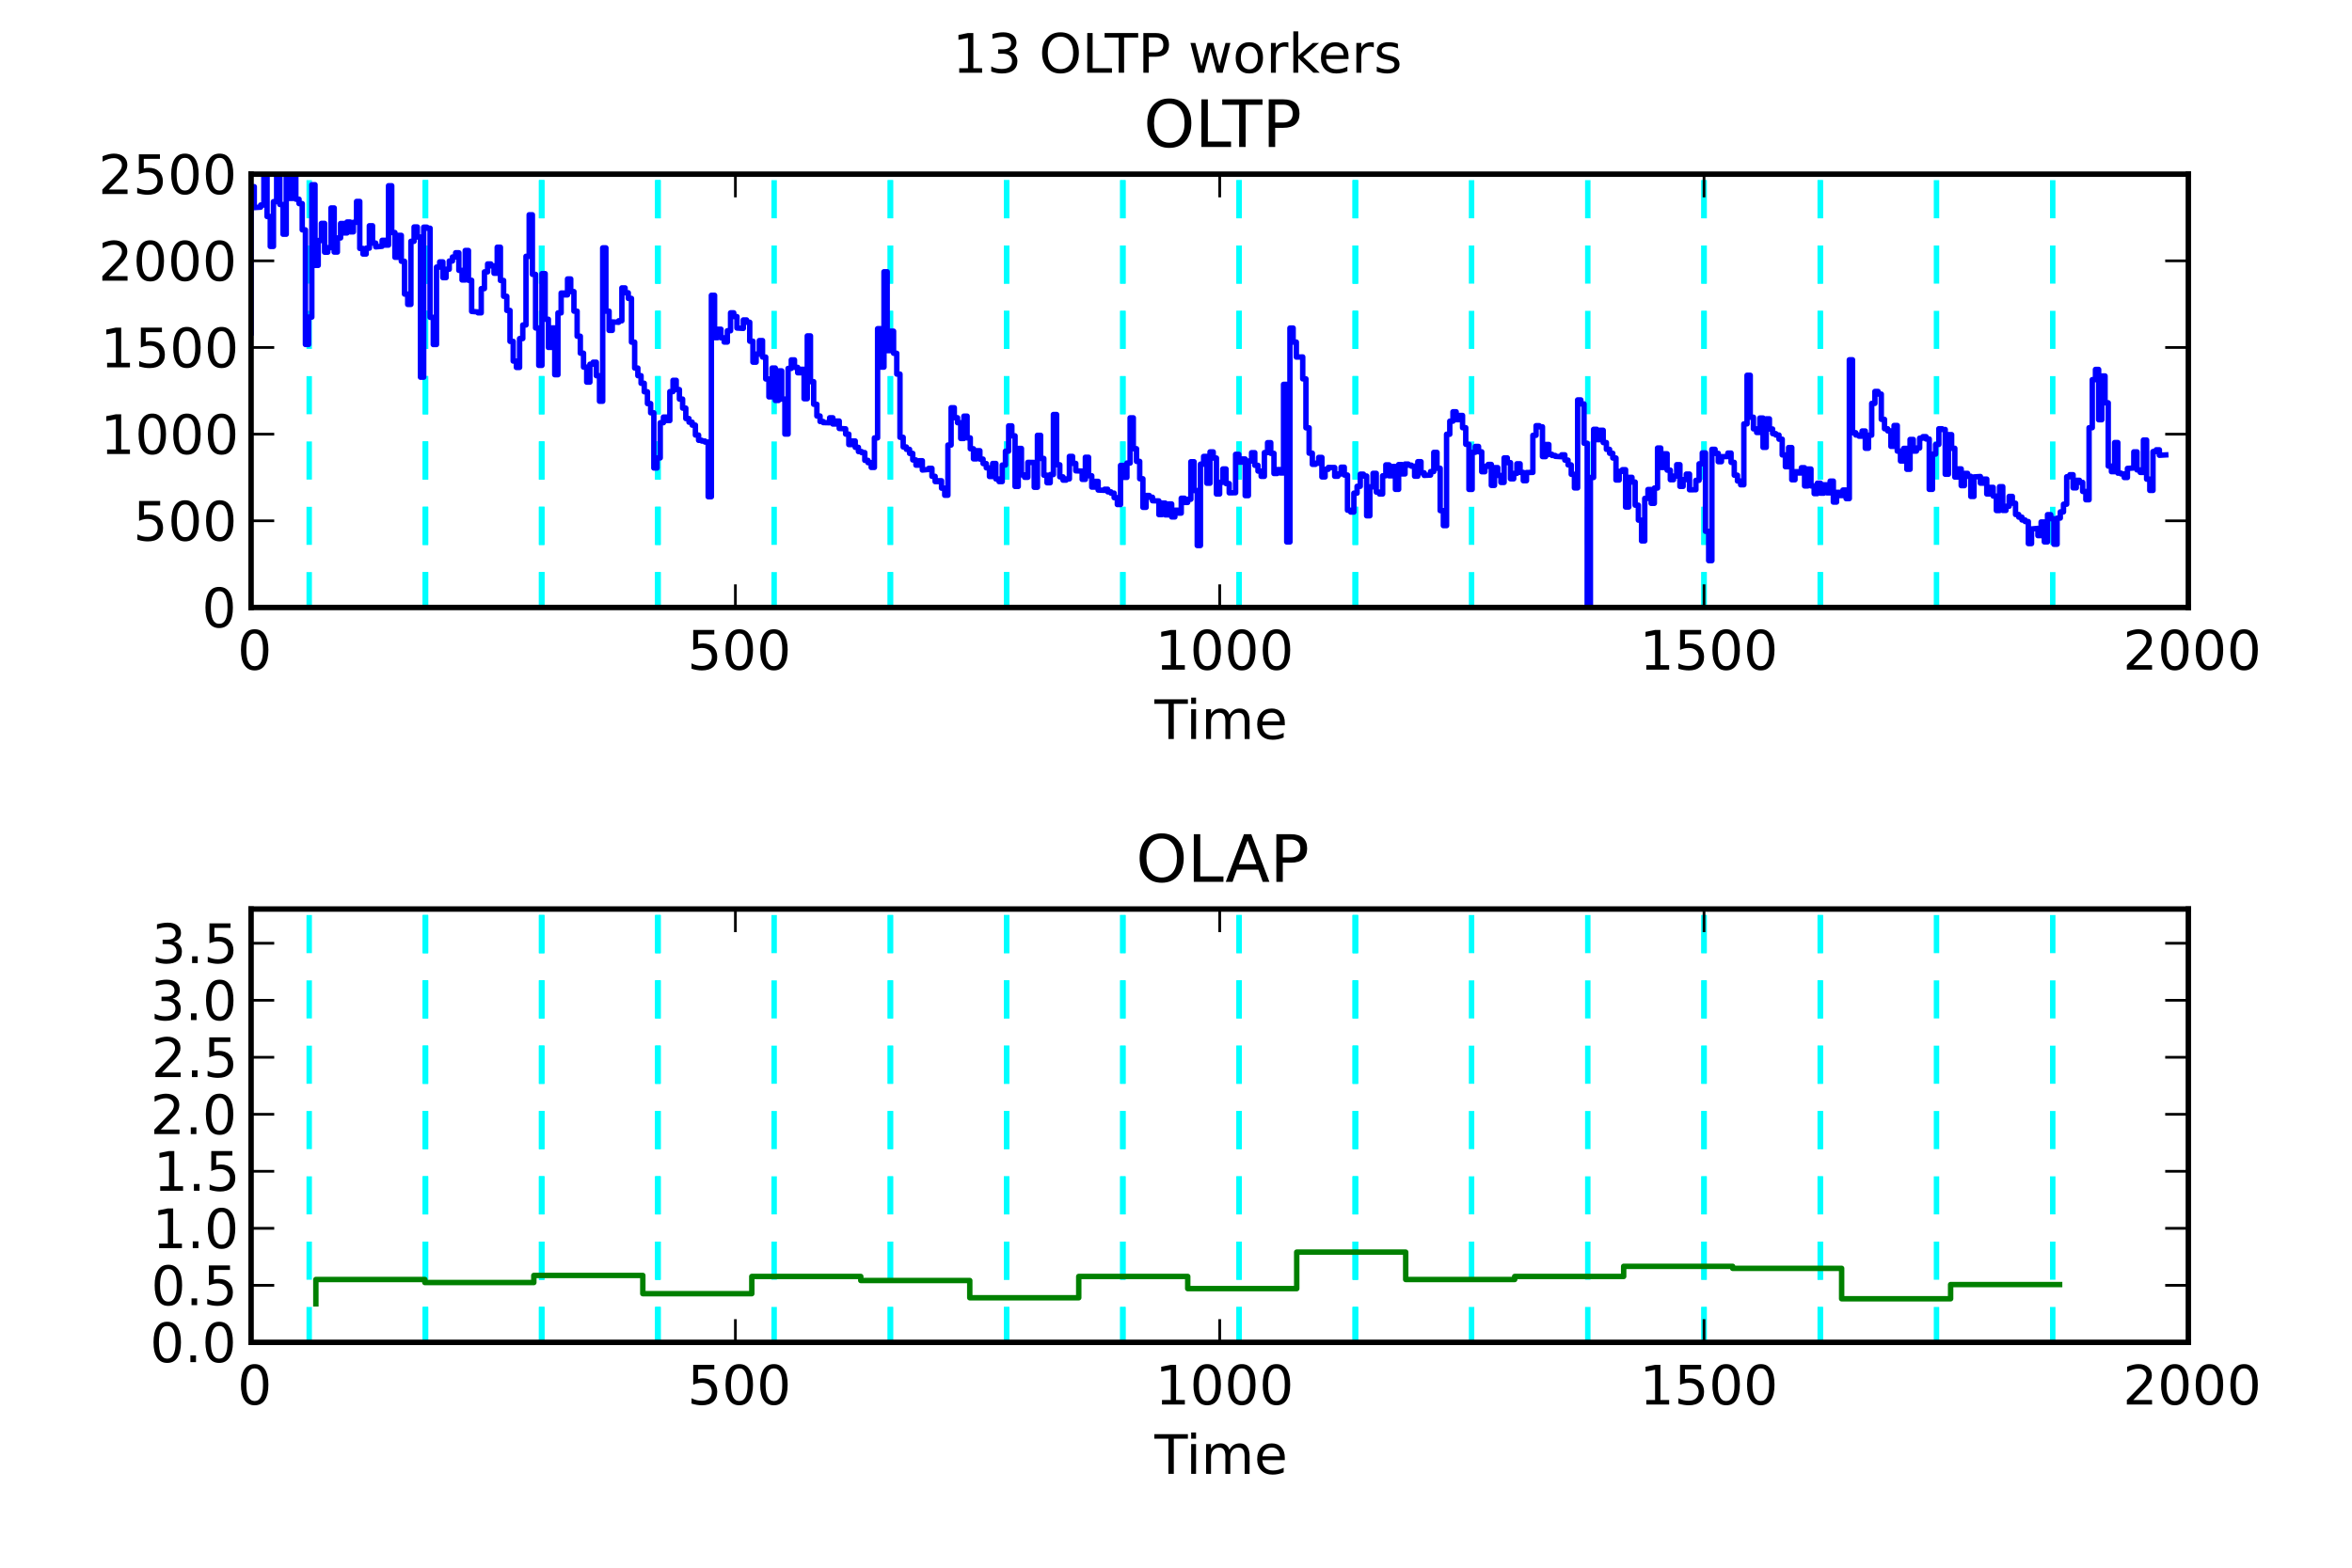 <?xml version="1.0" encoding="utf-8" standalone="no"?>
<!DOCTYPE svg PUBLIC "-//W3C//DTD SVG 1.1//EN"
  "http://www.w3.org/Graphics/SVG/1.1/DTD/svg11.dtd">
<!-- Created with matplotlib (http://matplotlib.sourceforge.net/) -->
<svg height="288pt" version="1.1" viewBox="0 0 432 288" width="432pt" xmlns="http://www.w3.org/2000/svg" xmlns:xlink="http://www.w3.org/1999/xlink">
 <defs>
  <style type="text/css">
*{stroke-linecap:square;stroke-linejoin:round;}
  </style>
 </defs>
 <g id="figure_1">
  <g id="patch_1">
   <path d="
M0 288
L432 288
L432 0
L0 0
z
" style="fill:#ffffff;"/>
  </g>
  <g id="axes_1">
   <g id="patch_2">
    <path d="
M46.117 111.6
L401.941 111.6
L401.941 32
L46.117 32
z
" style="fill:#ffffff;"/>
   </g>
   <g id="line2d_1">
    <path clip-path="url(#paafe9ad165)" d="
M56.792 111.6
L56.792 32" style="fill:none;stroke:#00ffff;stroke-dasharray:6,6;stroke-dashoffset:0.0;stroke-linecap:butt;"/>
   </g>
   <g id="line2d_2">
    <path clip-path="url(#paafe9ad165)" d="
M78.141 111.6
L78.141 32" style="fill:none;stroke:#00ffff;stroke-dasharray:6,6;stroke-dashoffset:0.0;stroke-linecap:butt;"/>
   </g>
   <g id="line2d_3">
    <path clip-path="url(#paafe9ad165)" d="
M78.142 111.6
L78.142 32" style="fill:none;stroke:#00ffff;stroke-dasharray:6,6;stroke-dashoffset:0.0;stroke-linecap:butt;"/>
   </g>
   <g id="line2d_4">
    <path clip-path="url(#paafe9ad165)" d="
M78.142 111.6
L78.142 32" style="fill:none;stroke:#00ffff;stroke-dasharray:6,6;stroke-dashoffset:0.0;stroke-linecap:butt;"/>
   </g>
   <g id="line2d_5">
    <path clip-path="url(#paafe9ad165)" d="
M99.491 111.6
L99.491 32" style="fill:none;stroke:#00ffff;stroke-dasharray:6,6;stroke-dashoffset:0.0;stroke-linecap:butt;"/>
   </g>
   <g id="line2d_6">
    <path clip-path="url(#paafe9ad165)" d="
M99.491 111.6
L99.491 32" style="fill:none;stroke:#00ffff;stroke-dasharray:6,6;stroke-dashoffset:0.0;stroke-linecap:butt;"/>
   </g>
   <g id="line2d_7">
    <path clip-path="url(#paafe9ad165)" d="
M99.492 111.6
L99.492 32" style="fill:none;stroke:#00ffff;stroke-dasharray:6,6;stroke-dashoffset:0.0;stroke-linecap:butt;"/>
   </g>
   <g id="line2d_8">
    <path clip-path="url(#paafe9ad165)" d="
M120.841 111.6
L120.841 32" style="fill:none;stroke:#00ffff;stroke-dasharray:6,6;stroke-dashoffset:0.0;stroke-linecap:butt;"/>
   </g>
   <g id="line2d_9">
    <path clip-path="url(#paafe9ad165)" d="
M120.841 111.6
L120.841 32" style="fill:none;stroke:#00ffff;stroke-dasharray:6,6;stroke-dashoffset:0.0;stroke-linecap:butt;"/>
   </g>
   <g id="line2d_10">
    <path clip-path="url(#paafe9ad165)" d="
M120.841 111.6
L120.841 32" style="fill:none;stroke:#00ffff;stroke-dasharray:6,6;stroke-dashoffset:0.0;stroke-linecap:butt;"/>
   </g>
   <g id="line2d_11">
    <path clip-path="url(#paafe9ad165)" d="
M142.19 111.6
L142.19 32" style="fill:none;stroke:#00ffff;stroke-dasharray:6,6;stroke-dashoffset:0.0;stroke-linecap:butt;"/>
   </g>
   <g id="line2d_12">
    <path clip-path="url(#paafe9ad165)" d="
M163.539 111.6
L163.539 32" style="fill:none;stroke:#00ffff;stroke-dasharray:6,6;stroke-dashoffset:0.0;stroke-linecap:butt;"/>
   </g>
   <g id="line2d_13">
    <path clip-path="url(#paafe9ad165)" d="
M163.54 111.6
L163.54 32" style="fill:none;stroke:#00ffff;stroke-dasharray:6,6;stroke-dashoffset:0.0;stroke-linecap:butt;"/>
   </g>
   <g id="line2d_14">
    <path clip-path="url(#paafe9ad165)" d="
M184.889 111.6
L184.889 32" style="fill:none;stroke:#00ffff;stroke-dasharray:6,6;stroke-dashoffset:0.0;stroke-linecap:butt;"/>
   </g>
   <g id="line2d_15">
    <path clip-path="url(#paafe9ad165)" d="
M184.889 111.6
L184.889 32" style="fill:none;stroke:#00ffff;stroke-dasharray:6,6;stroke-dashoffset:0.0;stroke-linecap:butt;"/>
   </g>
   <g id="line2d_16">
    <path clip-path="url(#paafe9ad165)" d="
M206.239 111.6
L206.239 32" style="fill:none;stroke:#00ffff;stroke-dasharray:6,6;stroke-dashoffset:0.0;stroke-linecap:butt;"/>
   </g>
   <g id="line2d_17">
    <path clip-path="url(#paafe9ad165)" d="
M206.239 111.6
L206.239 32" style="fill:none;stroke:#00ffff;stroke-dasharray:6,6;stroke-dashoffset:0.0;stroke-linecap:butt;"/>
   </g>
   <g id="line2d_18">
    <path clip-path="url(#paafe9ad165)" d="
M227.588 111.6
L227.588 32" style="fill:none;stroke:#00ffff;stroke-dasharray:6,6;stroke-dashoffset:0.0;stroke-linecap:butt;"/>
   </g>
   <g id="line2d_19">
    <path clip-path="url(#paafe9ad165)" d="
M227.589 111.6
L227.589 32" style="fill:none;stroke:#00ffff;stroke-dasharray:6,6;stroke-dashoffset:0.0;stroke-linecap:butt;"/>
   </g>
   <g id="line2d_20">
    <path clip-path="url(#paafe9ad165)" d="
M248.937 111.6
L248.937 32" style="fill:none;stroke:#00ffff;stroke-dasharray:6,6;stroke-dashoffset:0.0;stroke-linecap:butt;"/>
   </g>
   <g id="line2d_21">
    <path clip-path="url(#paafe9ad165)" d="
M248.937 111.6
L248.937 32" style="fill:none;stroke:#00ffff;stroke-dasharray:6,6;stroke-dashoffset:0.0;stroke-linecap:butt;"/>
   </g>
   <g id="line2d_22">
    <path clip-path="url(#paafe9ad165)" d="
M248.937 111.6
L248.937 32" style="fill:none;stroke:#00ffff;stroke-dasharray:6,6;stroke-dashoffset:0.0;stroke-linecap:butt;"/>
   </g>
   <g id="line2d_23">
    <path clip-path="url(#paafe9ad165)" d="
M270.287 111.6
L270.287 32" style="fill:none;stroke:#00ffff;stroke-dasharray:6,6;stroke-dashoffset:0.0;stroke-linecap:butt;"/>
   </g>
   <g id="line2d_24">
    <path clip-path="url(#paafe9ad165)" d="
M291.636 111.6
L291.636 32" style="fill:none;stroke:#00ffff;stroke-dasharray:6,6;stroke-dashoffset:0.0;stroke-linecap:butt;"/>
   </g>
   <g id="line2d_25">
    <path clip-path="url(#paafe9ad165)" d="
M312.986 111.6
L312.986 32" style="fill:none;stroke:#00ffff;stroke-dasharray:6,6;stroke-dashoffset:0.0;stroke-linecap:butt;"/>
   </g>
   <g id="line2d_26">
    <path clip-path="url(#paafe9ad165)" d="
M312.986 111.6
L312.986 32" style="fill:none;stroke:#00ffff;stroke-dasharray:6,6;stroke-dashoffset:0.0;stroke-linecap:butt;"/>
   </g>
   <g id="line2d_27">
    <path clip-path="url(#paafe9ad165)" d="
M334.335 111.6
L334.335 32" style="fill:none;stroke:#00ffff;stroke-dasharray:6,6;stroke-dashoffset:0.0;stroke-linecap:butt;"/>
   </g>
   <g id="line2d_28">
    <path clip-path="url(#paafe9ad165)" d="
M334.335 111.6
L334.335 32" style="fill:none;stroke:#00ffff;stroke-dasharray:6,6;stroke-dashoffset:0.0;stroke-linecap:butt;"/>
   </g>
   <g id="line2d_29">
    <path clip-path="url(#paafe9ad165)" d="
M355.684 111.6
L355.684 32" style="fill:none;stroke:#00ffff;stroke-dasharray:6,6;stroke-dashoffset:0.0;stroke-linecap:butt;"/>
   </g>
   <g id="line2d_30">
    <path clip-path="url(#paafe9ad165)" d="
M377.034 111.6
L377.034 32" style="fill:none;stroke:#00ffff;stroke-dasharray:6,6;stroke-dashoffset:0.0;stroke-linecap:butt;"/>
   </g>
   <g id="line2d_31">
    <path clip-path="url(#paafe9ad165)" d="
M46.117 61.158
L46.117 34.296
L46.704 34.296
L46.704 38.136
L47.879 38.059
L47.879 37.664
L48.466 37.664
L48.466 29.347
L49.053 29.347
L49.053 39.777
L49.64 39.777
L49.64 45.267
L50.227 45.267
L50.227 37.046
L50.814 37.046
L50.814 29.8
L51.401 29.8
L51.401 37.567
L51.988 37.567
L51.988 43.028
L52.575 43.028
L52.575 25.96
L53.163 25.96
L53.163 36.448
L53.75 36.448
L53.75 31.402
L54.337 31.402
L54.337 36.593
L54.924 36.593
L54.924 37.403
L55.511 37.403
L55.511 42.227
L56.098 42.227
L56.098 63.28
L56.685 63.28
L56.685 58.254
L57.272 58.254
L57.272 33.939
L57.859 33.939
L57.859 48.75
L58.447 48.75
L58.447 44.186
L59.034 44.186
L59.034 41.041
L59.621 41.041
L59.621 46.328
L60.208 46.328
L60.208 45.498
L60.795 45.498
L60.795 38.204
L61.382 38.204
L61.382 46.309
L61.969 46.309
L61.969 43.713
L62.556 43.713
L62.556 41.06
L63.143 41.06
L63.143 42.797
L63.73 42.797
L63.73 40.79
L64.318 40.79
L64.318 42.594
L64.905 42.594
L64.905 40.838
L65.492 40.838
L65.492 37.008
L66.079 37.008
L66.079 45.643
L66.666 45.643
L66.666 46.666
L67.253 46.666
L67.253 45.595
L67.84 45.595
L67.84 41.475
L68.427 41.475
L68.427 44.659
L69.014 44.659
L69.014 45.354
L70.189 45.247
L70.189 44.148
L70.776 44.148
L70.776 45.026
L71.363 45.026
L71.363 34.123
L71.95 34.123
L71.95 42.719
L72.537 42.719
L72.537 47.264
L73.124 47.264
L73.124 43.24
L73.711 43.24
L73.711 47.997
L74.299 47.997
L74.299 54.028
L74.886 54.028
L74.886 55.919
L75.473 55.919
L75.473 44.331
L76.06 44.331
L76.06 41.697
L76.647 41.697
L76.647 43.54
L77.234 43.54
L77.234 69.291
L77.821 69.291
L77.821 41.735
L78.408 41.735
L78.408 41.928
L78.995 41.928
L78.995 58.292
L79.582 58.292
L79.582 63.29
L80.17 63.29
L80.17 49.068
L80.757 49.068
L80.757 48.113
L81.344 48.113
L81.344 51.008
L81.931 51.008
L81.931 49.464
L82.518 49.464
L82.518 47.949
L83.105 47.949
L83.105 47.216
L83.692 47.216
L83.692 46.434
L84.279 46.434
L84.279 49.666
L84.867 49.666
L84.867 51.432
L85.454 51.432
L85.454 46.019
L86.041 46.019
L86.041 51.49
L86.628 51.49
L86.628 57.212
L87.802 57.308
L87.802 57.472
L88.389 57.472
L88.389 53.024
L88.976 53.024
L88.976 49.946
L89.563 49.946
L89.563 48.489
L90.15 48.489
L90.15 48.846
L90.738 48.846
L90.738 50.197
L91.325 50.197
L91.325 45.421
L91.912 45.421
L91.912 51.519
L92.499 51.519
L92.499 54.433
L93.086 54.433
L93.086 57.028
L93.673 57.028
L93.673 62.711
L94.26 62.711
L94.26 66.329
L94.847 66.329
L94.847 67.497
L95.434 67.497
L95.434 62.2
L96.022 62.2
L96.022 59.701
L96.609 59.701
L96.609 47.09
L97.196 47.09
L97.196 39.458
L97.783 39.458
L97.783 50.4
L98.37 50.4
L98.37 60.251
L98.957 60.251
L98.957 67.121
L99.544 67.121
L99.544 50.265
L100.131 50.265
L100.131 58.649
L100.718 58.649
L100.718 63.821
L101.306 63.821
L101.306 60.241
L101.893 60.241
L101.893 68.838
L102.48 68.838
L102.48 57.482
L103.067 57.482
L103.067 53.835
L103.654 53.835
L103.654 54.172
L104.241 54.172
L104.241 51.249
L104.828 51.249
L104.828 53.564
L105.415 53.564
L105.415 57.163
L106.002 57.163
L106.002 61.766
L106.59 61.766
L106.59 64.882
L107.177 64.882
L107.177 67.439
L107.764 67.439
L107.764 70.198
L108.351 70.198
L108.351 66.908
L108.938 66.908
L108.938 66.542
L109.525 66.542
L109.525 69.021
L110.112 69.021
L110.112 73.71
L110.699 73.71
L110.699 45.537
L111.286 45.537
L111.286 57.163
L111.874 57.163
L111.874 60.695
L112.461 60.695
L112.461 59.141
L113.635 59.209
L113.635 58.929
L114.222 58.929
L114.222 52.889
L114.809 52.889
L114.809 53.786
L115.396 53.786
L115.396 54.819
L115.983 54.819
L115.983 62.856
L116.57 62.856
L116.57 67.613
L117.158 67.613
L117.158 69.012
L117.745 69.012
L117.745 70.411
L118.332 70.411
L118.332 71.974
L118.919 71.974
L118.919 74.145
L119.506 74.145
L119.506 75.833
L120.093 75.833
L120.093 85.974
L120.68 85.974
L120.68 84.121
L121.267 84.121
L121.267 77.657
L121.854 77.657
L121.854 76.624
L122.442 76.624
L122.442 77.261
L123.029 77.261
L123.029 71.945
L123.616 71.945
L123.616 69.87
L124.203 69.87
L124.203 71.569
L124.79 71.569
L124.79 73.315
L125.377 73.315
L125.377 74.974
L125.964 74.974
L125.964 76.894
L126.551 76.894
L126.551 77.56
L127.138 77.56
L127.138 78.1
L127.726 78.1
L127.726 79.924
L128.313 79.924
L128.313 80.889
L128.9 80.889
L128.9 81.024
L129.487 81.024
L129.487 81.207
L130.074 81.207
L130.074 91.251
L130.661 91.251
L130.661 54.249
L131.248 54.249
L131.248 62.026
L131.835 62.026
L131.835 60.482
L132.422 60.482
L132.422 62.055
L133.01 62.055
L133.01 62.837
L133.597 62.837
L133.597 60.762
L134.184 60.762
L134.184 57.472
L134.771 57.472
L134.771 58.157
L135.358 58.157
L135.358 60.261
L136.532 60.328
L136.532 58.775
L137.119 58.775
L137.119 59.199
L137.706 59.199
L137.706 62.682
L138.294 62.682
L138.294 66.532
L138.881 66.532
L138.881 65.046
L139.468 65.046
L139.468 62.566
L140.055 62.566
L140.055 65.596
L140.642 65.596
L140.642 69.62
L141.229 69.62
L141.229 72.91
L141.816 72.91
L141.816 67.613
L142.403 67.613
L142.403 73.566
L142.99 73.566
L142.99 68.134
L143.578 68.134
L143.578 73.315
L144.165 73.315
L144.165 79.741
L144.752 79.741
L144.752 67.68
L145.339 67.68
L145.339 66.117
L145.926 66.117
L145.926 67.487
L146.513 67.487
L146.513 68.481
L147.1 68.481
L147.1 67.844
L147.687 67.844
L147.687 73.247
L148.274 73.247
L148.274 61.708
L148.862 61.708
L148.862 70.112
L149.449 70.112
L149.449 74.27
L150.036 74.27
L150.036 76.422
L150.623 76.422
L150.623 77.435
L151.21 77.435
L151.21 77.637
L152.384 77.666
L152.384 76.75
L152.971 76.75
L152.971 77.898
L153.558 77.898
L153.558 77.348
L154.146 77.348
L154.146 78.718
L155.32 78.776
L155.32 79.75
L155.907 79.75
L155.907 81.67
L156.494 81.67
L156.494 81.014
L157.081 81.014
L157.081 82.182
L157.668 82.182
L157.668 82.954
L158.255 82.954
L158.255 83.147
L158.842 83.147
L158.842 84.575
L159.43 84.575
L159.43 84.999
L160.017 84.999
L160.017 85.868
L160.604 85.868
L160.604 80.445
L161.191 80.445
L161.191 60.386
L161.778 60.386
L161.778 67.439
L162.365 67.439
L162.365 49.927
L162.952 49.927
L162.952 64.419
L163.539 64.419
L163.539 60.839
L164.126 60.839
L164.126 64.901
L164.713 64.901
L164.713 68.722
L165.301 68.722
L165.301 80.339
L165.888 80.339
L165.888 82.114
L166.475 82.114
L166.475 82.548
L167.062 82.548
L167.062 83.291
L167.649 83.291
L167.649 84.497
L168.236 84.497
L168.236 85.453
L168.823 85.453
L168.823 84.642
L169.41 84.642
L169.41 86.35
L170.585 86.244
L170.585 86.041
L171.172 86.041
L171.172 87.508
L171.759 87.508
L171.759 88.473
L172.346 88.473
L172.346 88.318
L172.933 88.318
L172.933 89.679
L173.52 89.679
L173.52 90.981
L174.107 90.981
L174.107 81.757
L174.694 81.757
L174.694 74.907
L175.281 74.907
L175.281 76.74
L175.869 76.74
L175.869 77.657
L176.456 77.657
L176.456 80.551
L177.043 80.551
L177.043 76.451
L177.63 76.451
L177.63 80.445
L178.217 80.445
L178.217 82.442
L178.804 82.442
L178.804 84.295
L179.391 84.295
L179.391 82.799
L179.978 82.799
L179.978 84.343
L180.565 84.343
L180.565 85.163
L181.153 85.163
L181.153 85.945
L181.74 85.945
L181.74 87.537
L182.327 87.537
L182.327 85.144
L182.914 85.144
L182.914 87.99
L183.501 87.99
L183.501 88.473
L184.088 88.473
L184.088 85.433
L184.675 85.433
L184.675 82.886
L185.262 82.886
L185.262 78.236
L185.849 78.236
L185.849 80.069
L186.437 80.069
L186.437 89.36
L187.024 89.36
L187.024 82.384
L187.611 82.384
L187.611 87.238
L188.198 87.238
L188.198 87.681
L188.785 87.681
L188.785 84.941
L189.959 84.961
L189.959 89.515
L190.546 89.515
L190.546 79.972
L191.133 79.972
L191.133 84.218
L191.721 84.218
L191.721 87.296
L192.308 87.296
L192.308 88.685
L192.895 88.685
L192.895 87.18
L193.482 87.18
L193.482 76.151
L194.069 76.151
L194.069 85.385
L194.656 85.385
L194.656 87.604
L195.243 87.604
L195.243 88.202
L195.83 88.202
L195.83 87.981
L196.417 87.981
L196.417 83.851
L197.005 83.851
L197.005 85.125
L197.592 85.125
L197.592 86.495
L198.766 86.543
L198.766 88.067
L199.353 88.067
L199.353 84.005
L199.94 84.005
L199.94 87.402
L200.527 87.402
L200.527 89.486
L201.114 89.486
L201.114 88.434
L201.701 88.434
L201.701 90.026
L202.876 90.084
L202.876 89.881
L203.463 89.881
L203.463 90.354
L204.05 90.354
L204.05 90.595
L204.637 90.595
L204.637 91.425
L205.224 91.425
L205.224 92.689
L205.811 92.689
L205.811 85.501
L206.398 85.501
L206.398 87.701
L206.985 87.701
L206.985 85.067
L207.573 85.067
L207.573 76.759
L208.16 76.759
L208.16 82.433
L208.747 82.433
L208.747 84.758
L209.334 84.758
L209.334 87.952
L209.921 87.952
L209.921 93.2
L210.508 93.2
L210.508 91.029
L211.095 91.029
L211.095 91.348
L211.682 91.348
L211.682 91.994
L212.857 92.023
L212.857 94.541
L213.444 94.541
L213.444 92.419
L214.031 92.419
L214.031 94.59
L214.618 94.59
L214.618 92.583
L215.205 92.583
L215.205 94.966
L215.792 94.966
L215.792 93.731
L216.379 93.731
L216.379 94.262
L216.966 94.262
L216.966 91.531
L217.553 91.531
L217.553 92.303
L218.141 92.303
L218.141 91.724
L218.728 91.724
L218.728 84.826
L219.315 84.826
L219.315 90.113
L219.902 90.113
L219.902 100.215
L220.489 100.215
L220.489 85.269
L221.076 85.269
L221.076 83.851
L221.663 83.851
L221.663 88.772
L222.25 88.772
L222.25 83.021
L222.837 83.021
L222.837 84.15
L223.425 84.15
L223.425 90.75
L224.012 90.75
L224.012 88.608
L224.599 88.608
L224.599 86.157
L225.186 86.157
L225.186 88.839
L225.773 88.839
L225.773 90.537
L226.947 90.518
L226.947 83.465
L227.534 83.465
L227.534 84.903
L228.121 84.903
L228.121 84.324
L228.709 84.324
L228.709 91.049
L229.296 91.049
L229.296 84.69
L229.883 84.69
L229.883 83.166
L230.47 83.166
L230.47 85.482
L231.057 85.482
L231.057 86.543
L231.644 86.543
L231.644 87.508
L232.231 87.508
L232.231 83.147
L232.818 83.147
L232.818 81.323
L233.405 81.323
L233.405 83.282
L233.993 83.282
L233.993 86.987
L234.58 86.987
L234.58 86.263
L235.167 86.263
L235.167 86.89
L235.754 86.89
L235.754 70.613
L236.341 70.613
L236.341 99.559
L236.928 99.559
L236.928 60.27
L237.515 60.27
L237.515 62.846
L238.102 62.846
L238.102 65.596
L239.277 65.577
L239.277 69.6
L239.864 69.6
L239.864 78.593
L240.451 78.593
L240.451 83.253
L241.038 83.253
L241.038 85.298
L241.625 85.298
L241.625 85.096
L242.212 85.096
L242.212 84.034
L242.799 84.034
L242.799 87.614
L243.386 87.614
L243.386 86.215
L243.973 86.215
L243.973 85.877
L245.148 85.887
L245.148 87.489
L245.735 87.489
L245.735 87.074
L246.322 87.074
L246.322 85.829
L246.909 85.829
L246.909 87.266
L247.496 87.266
L247.496 93.731
L248.083 93.731
L248.083 94.069
L248.67 94.069
L248.67 90.595
L249.257 90.595
L249.257 89.341
L249.845 89.341
L249.845 87.112
L250.432 87.112
L250.432 87.45
L251.019 87.45
L251.019 94.754
L251.606 94.754
L251.606 89.437
L252.193 89.437
L252.193 86.958
L252.78 86.958
L252.78 90.402
L253.367 90.402
L253.367 90.75
L253.954 90.75
L253.954 87.402
L254.541 87.402
L254.541 85.404
L255.129 85.404
L255.129 87.411
L255.716 87.411
L255.716 85.704
L256.303 85.704
L256.303 89.901
L256.89 89.901
L256.89 85.347
L257.477 85.347
L257.477 87.064
L258.064 87.064
L258.064 85.25
L258.651 85.25
L258.651 85.453
L259.238 85.453
L259.238 85.646
L259.825 85.646
L259.825 87.479
L260.412 87.479
L260.412 84.816
L261 84.816
L261 86.861
L261.587 86.861
L261.587 87.334
L262.761 87.276
L262.761 86.63
L263.348 86.63
L263.348 83.108
L263.935 83.108
L263.935 86.022
L264.522 86.022
L264.522 93.808
L265.109 93.808
L265.109 96.558
L265.696 96.558
L265.696 79.779
L266.284 79.779
L266.284 77.377
L266.871 77.377
L266.871 75.65
L267.458 75.65
L267.458 77.097
L268.045 77.097
L268.045 76.325
L268.632 76.325
L268.632 78.573
L269.219 78.573
L269.219 81.622
L269.806 81.622
L269.806 89.91
L270.393 89.91
L270.393 83.089
L270.98 83.089
L270.98 82.018
L271.568 82.018
L271.568 83.002
L272.155 83.002
L272.155 86.659
L272.742 86.659
L272.742 85.665
L273.329 85.665
L273.329 85.327
L273.916 85.327
L273.916 89.167
L274.503 89.167
L274.503 85.906
L275.09 85.906
L275.09 87.344
L275.677 87.344
L275.677 88.627
L276.264 88.627
L276.264 84.121
L276.852 84.121
L276.852 84.99
L277.439 84.99
L277.439 87.961
L278.026 87.961
L278.026 86.967
L278.613 86.967
L278.613 85.202
L279.2 85.202
L279.2 86.784
L279.787 86.784
L279.787 88.309
L280.374 88.309
L280.374 86.813
L281.548 86.784
L281.548 79.972
L282.136 79.972
L282.136 78.207
L282.723 78.207
L282.723 78.409
L283.31 78.409
L283.31 83.88
L283.897 83.88
L283.897 81.661
L284.484 81.661
L284.484 83.465
L285.071 83.465
L285.071 83.677
L285.658 83.677
L285.658 83.832
L286.832 83.909
L286.832 83.561
L287.42 83.561
L287.42 84.526
L288.007 84.526
L288.007 85.404
L288.594 85.404
L288.594 87.132
L289.181 87.132
L289.181 89.63
L289.768 89.63
L289.768 73.469
L290.355 73.469
L290.355 74.203
L290.942 74.203
L290.942 81.429
L291.529 81.429
L291.529 111.542
L292.116 111.542
L292.116 87.72
L292.704 87.72
L292.704 78.872
L293.291 78.872
L293.291 80.773
L293.878 80.773
L293.878 79.046
L294.465 79.046
L294.465 81.304
L295.052 81.304
L295.052 82.548
L295.639 82.548
L295.639 83.272
L296.226 83.272
L296.226 84.14
L296.813 84.14
L296.813 88.183
L297.4 88.183
L297.4 86.591
L297.988 86.591
L297.988 86.292
L298.575 86.292
L298.575 93.142
L299.162 93.142
L299.162 87.691
L299.749 87.691
L299.749 88.559
L300.336 88.559
L300.336 92.805
L300.923 92.805
L300.923 95.555
L301.51 95.555
L301.51 99.366
L302.097 99.366
L302.097 91.56
L302.684 91.56
L302.684 89.93
L303.272 89.93
L303.272 92.467
L303.859 92.467
L303.859 89.659
L304.446 89.659
L304.446 82.307
L305.033 82.307
L305.033 85.877
L305.62 85.877
L305.62 83.369
L306.207 83.369
L306.207 86.369
L306.794 86.369
L306.794 88.125
L307.381 88.125
L307.381 87.46
L307.968 87.46
L307.968 85.366
L308.556 85.366
L308.556 89.351
L309.143 89.351
L309.143 88.106
L309.73 88.106
L309.73 87.093
L310.317 87.093
L310.317 89.978
L311.491 89.968
L311.491 88.241
L312.078 88.241
L312.078 85.202
L312.665 85.202
L312.665 83.204
L313.252 83.204
L313.252 97.61
L313.84 97.61
L313.84 102.994
L314.427 102.994
L314.427 82.548
L315.014 82.548
L315.014 83.291
L315.601 83.291
L315.601 84.816
L316.188 84.816
L316.188 83.899
L317.362 83.87
L317.362 83.234
L317.949 83.234
L317.949 84.941
L318.536 84.941
L318.536 87.296
L319.124 87.296
L319.124 88.367
L319.711 88.367
L319.711 89.061
L320.298 89.061
L320.298 77.869
L320.885 77.869
L320.885 68.944
L321.472 68.944
L321.472 76.644
L322.059 76.644
L322.059 78.785
L322.646 78.785
L322.646 79.451
L323.233 79.451
L323.233 76.798
L323.82 76.798
L323.82 82.182
L324.408 82.182
L324.408 76.943
L324.995 76.943
L324.995 78.814
L325.582 78.814
L325.582 79.663
L326.169 79.663
L326.169 79.924
L326.756 79.924
L326.756 80.686
L327.343 80.686
L327.343 83.571
L327.93 83.571
L327.93 85.742
L328.517 85.742
L328.517 82.22
L329.104 82.22
L329.104 88.135
L329.692 88.135
L329.692 86.659
L330.279 86.659
L330.279 86.89
L330.866 86.89
L330.866 85.925
L331.453 85.925
L331.453 89.273
L332.04 89.273
L332.04 86.167
L332.627 86.167
L332.627 89.264
L333.214 89.264
L333.214 90.682
L333.801 90.682
L333.801 88.772
L334.388 88.772
L334.388 90.605
L334.976 90.605
L334.976 89.061
L335.563 89.061
L335.563 90.547
L336.15 90.547
L336.15 88.386
L336.737 88.386
L336.737 92.236
L337.324 92.236
L337.324 90.451
L337.911 90.451
L337.911 91.039
L338.498 91.039
L338.498 90.026
L339.085 90.026
L339.085 91.599
L339.672 91.599
L339.672 66.098
L340.26 66.098
L340.26 79.49
L340.847 79.49
L340.847 79.914
L341.434 79.914
L341.434 80.127
L342.021 80.127
L342.021 79.181
L342.608 79.181
L342.608 82.346
L343.195 82.346
L343.195 79.943
L343.782 79.943
L343.782 74.106
L344.369 74.106
L344.369 71.916
L344.956 71.916
L344.956 72.398
L345.544 72.398
L345.544 77.039
L346.131 77.039
L346.131 78.766
L346.718 78.766
L346.718 79.162
L347.305 79.162
L347.305 81.999
L347.892 81.999
L347.892 78.168
L348.479 78.168
L348.479 82.876
L349.066 82.876
L349.066 84.69
L349.653 84.69
L349.653 82.375
L350.24 82.375
L350.24 86.215
L350.828 86.215
L350.828 80.734
L351.415 80.734
L351.415 82.867
L352.002 82.867
L352.002 82.307
L352.589 82.307
L352.589 80.493
L353.176 80.493
L353.176 80.223
L353.763 80.223
L353.763 80.648
L354.35 80.648
L354.35 89.901
L354.937 89.901
L354.937 83.426
L355.524 83.426
L355.524 81.651
L356.111 81.651
L356.111 78.766
L356.699 78.766
L356.699 78.901
L357.286 78.901
L357.286 87.122
L357.873 87.122
L357.873 79.847
L358.46 79.847
L358.46 82.356
L359.047 82.356
L359.047 87.643
L359.634 87.643
L359.634 86.138
L360.221 86.138
L360.221 89.216
L360.808 89.216
L360.808 86.967
L361.395 86.967
L361.395 87.498
L361.983 87.498
L361.983 91.203
L362.57 91.203
L362.57 87.614
L363.744 87.537
L363.744 88.762
L364.331 88.762
L364.331 88.019
L364.918 88.019
L364.918 90.75
L365.505 90.75
L365.505 89.534
L366.092 89.534
L366.092 91.136
L366.679 91.136
L366.679 93.789
L367.267 93.789
L367.267 89.409
L367.854 89.409
L367.854 93.77
L368.441 93.77
L368.441 93.007
L369.028 93.007
L369.028 91.194
L369.615 91.194
L369.615 92.448
L370.202 92.448
L370.202 94.522
L370.789 94.522
L370.789 95.005
L371.376 95.005
L371.376 95.526
L371.963 95.526
L371.963 95.815
L372.551 95.815
L372.551 99.858
L373.138 99.858
L373.138 97.175
L374.312 97.069
L374.312 98.401
L374.899 98.401
L374.899 95.892
L375.486 95.892
L375.486 99.549
L376.073 99.549
L376.073 94.551
L376.66 94.551
L376.66 95.284
L377.247 95.284
L377.247 99.983
L377.835 99.983
L377.835 95.178
L378.422 95.178
L378.422 94.04
L379.009 94.04
L379.009 92.631
L379.596 92.631
L379.596 87.585
L380.183 87.585
L380.183 87.209
L380.77 87.209
L380.77 89.621
L381.357 89.621
L381.357 88.241
L381.944 88.241
L381.944 88.617
L382.531 88.617
L382.531 90.287
L383.119 90.287
L383.119 91.811
L383.706 91.811
L383.706 78.573
L384.293 78.573
L384.293 69.745
L384.88 69.745
L384.88 67.873
L385.467 67.873
L385.467 77.107
L386.054 77.107
L386.054 69.07
L386.641 69.07
L386.641 74
L387.228 74
L387.228 85.626
L387.815 85.626
L387.815 86.649
L388.403 86.649
L388.403 81.304
L388.99 81.304
L388.99 86.919
L389.577 86.919
L389.577 87.064
L390.164 87.064
L390.164 87.72
L390.751 87.72
L390.751 86.051
L391.925 85.974
L391.925 83.012
L392.512 83.012
L392.512 86.331
L393.099 86.331
L393.099 86.784
L393.687 86.784
L393.687 80.841
L394.274 80.841
L394.274 88.019
L394.861 88.019
L394.861 90.094
L395.448 90.094
L395.448 82.954
L396.035 82.954
L396.035 82.635
L396.622 82.635
L396.622 83.639
L397.796 83.571
L397.796 83.571" style="fill:none;stroke:#0000ff;"/>
   </g>
   <g id="matplotlib.axis_1">
    <g id="xtick_1">
     <g id="line2d_32">
      <defs>
       <path d="
M0 0
L0 -4" id="m0012dd4eef" style="stroke:#000000;stroke-linecap:butt;stroke-width:0.5;"/>
      </defs>
      <g>
       <use style="stroke:#000000;stroke-linecap:butt;stroke-width:0.5;" x="46.117" xlink:href="#m0012dd4eef" y="111.6"/>
      </g>
     </g>
     <g id="line2d_33">
      <defs>
       <path d="
M0 0
L0 4" id="m476344969c" style="stroke:#000000;stroke-linecap:butt;stroke-width:0.5;"/>
      </defs>
      <g>
       <use style="stroke:#000000;stroke-linecap:butt;stroke-width:0.5;" x="46.117" xlink:href="#m476344969c" y="32.0"/>
      </g>
     </g>
     <g id="text_1">
      <!-- 0 -->
      <defs>
       <path d="
M31.781 66.406
Q24.172 66.406 20.328 58.906
Q16.5 51.422 16.5 36.375
Q16.5 21.391 20.328 13.891
Q24.172 6.391 31.781 6.391
Q39.453 6.391 43.281 13.891
Q47.125 21.391 47.125 36.375
Q47.125 51.422 43.281 58.906
Q39.453 66.406 31.781 66.406
M31.781 74.219
Q44.047 74.219 50.516 64.516
Q56.984 54.828 56.984 36.375
Q56.984 17.969 50.516 8.266
Q44.047 -1.422 31.781 -1.422
Q19.531 -1.422 13.062 8.266
Q6.594 17.969 6.594 36.375
Q6.594 54.828 13.062 64.516
Q19.531 74.219 31.781 74.219" id="DejaVuSans-30"/>
      </defs>
      <g transform="translate(43.598 123.022)scale(0.1 -0.1)">
       <use xlink:href="#DejaVuSans-30"/>
      </g>
     </g>
    </g>
    <g id="xtick_2">
     <g id="line2d_34">
      <g>
       <use style="stroke:#000000;stroke-linecap:butt;stroke-width:0.5;" x="135.073" xlink:href="#m0012dd4eef" y="111.6"/>
      </g>
     </g>
     <g id="line2d_35">
      <g>
       <use style="stroke:#000000;stroke-linecap:butt;stroke-width:0.5;" x="135.073" xlink:href="#m476344969c" y="32.0"/>
      </g>
     </g>
     <g id="text_2">
      <!-- 500 -->
      <defs>
       <path d="
M10.797 72.906
L49.516 72.906
L49.516 64.594
L19.828 64.594
L19.828 46.734
Q21.969 47.469 24.109 47.828
Q26.266 48.188 28.422 48.188
Q40.625 48.188 47.75 41.5
Q54.891 34.812 54.891 23.391
Q54.891 11.625 47.562 5.094
Q40.234 -1.422 26.906 -1.422
Q22.312 -1.422 17.547 -0.641
Q12.797 0.141 7.719 1.703
L7.719 11.625
Q12.109 9.234 16.797 8.062
Q21.484 6.891 26.703 6.891
Q35.156 6.891 40.078 11.328
Q45.016 15.766 45.016 23.391
Q45.016 31 40.078 35.438
Q35.156 39.891 26.703 39.891
Q22.75 39.891 18.812 39.016
Q14.891 38.141 10.797 36.281
z
" id="DejaVuSans-35"/>
      </defs>
      <g transform="translate(126.247 123.022)scale(0.1 -0.1)">
       <use xlink:href="#DejaVuSans-35"/>
       <use x="63.623" xlink:href="#DejaVuSans-30"/>
       <use x="127.246" xlink:href="#DejaVuSans-30"/>
      </g>
     </g>
    </g>
    <g id="xtick_3">
     <g id="line2d_36">
      <g>
       <use style="stroke:#000000;stroke-linecap:butt;stroke-width:0.5;" x="224.029" xlink:href="#m0012dd4eef" y="111.6"/>
      </g>
     </g>
     <g id="line2d_37">
      <g>
       <use style="stroke:#000000;stroke-linecap:butt;stroke-width:0.5;" x="224.029" xlink:href="#m476344969c" y="32.0"/>
      </g>
     </g>
     <g id="text_3">
      <!-- 1000 -->
      <defs>
       <path d="
M12.406 8.297
L28.516 8.297
L28.516 63.922
L10.984 60.406
L10.984 69.391
L28.422 72.906
L38.281 72.906
L38.281 8.297
L54.391 8.297
L54.391 0
L12.406 0
z
" id="DejaVuSans-31"/>
      </defs>
      <g transform="translate(212.186 123.022)scale(0.1 -0.1)">
       <use xlink:href="#DejaVuSans-31"/>
       <use x="63.623" xlink:href="#DejaVuSans-30"/>
       <use x="127.246" xlink:href="#DejaVuSans-30"/>
       <use x="190.869" xlink:href="#DejaVuSans-30"/>
      </g>
     </g>
    </g>
    <g id="xtick_4">
     <g id="line2d_38">
      <g>
       <use style="stroke:#000000;stroke-linecap:butt;stroke-width:0.5;" x="312.985" xlink:href="#m0012dd4eef" y="111.6"/>
      </g>
     </g>
     <g id="line2d_39">
      <g>
       <use style="stroke:#000000;stroke-linecap:butt;stroke-width:0.5;" x="312.985" xlink:href="#m476344969c" y="32.0"/>
      </g>
     </g>
     <g id="text_4">
      <!-- 1500 -->
      <g transform="translate(301.142 123.022)scale(0.1 -0.1)">
       <use xlink:href="#DejaVuSans-31"/>
       <use x="63.623" xlink:href="#DejaVuSans-35"/>
       <use x="127.246" xlink:href="#DejaVuSans-30"/>
       <use x="190.869" xlink:href="#DejaVuSans-30"/>
      </g>
     </g>
    </g>
    <g id="xtick_5">
     <g id="line2d_40">
      <g>
       <use style="stroke:#000000;stroke-linecap:butt;stroke-width:0.5;" x="401.941" xlink:href="#m0012dd4eef" y="111.6"/>
      </g>
     </g>
     <g id="line2d_41">
      <g>
       <use style="stroke:#000000;stroke-linecap:butt;stroke-width:0.5;" x="401.941" xlink:href="#m476344969c" y="32.0"/>
      </g>
     </g>
     <g id="text_5">
      <!-- 2000 -->
      <defs>
       <path d="
M19.188 8.297
L53.609 8.297
L53.609 0
L7.328 0
L7.328 8.297
Q12.938 14.109 22.625 23.891
Q32.328 33.688 34.812 36.531
Q39.547 41.844 41.422 45.531
Q43.312 49.219 43.312 52.781
Q43.312 58.594 39.234 62.25
Q35.156 65.922 28.609 65.922
Q23.969 65.922 18.812 64.312
Q13.672 62.703 7.812 59.422
L7.812 69.391
Q13.766 71.781 18.938 73
Q24.125 74.219 28.422 74.219
Q39.75 74.219 46.484 68.547
Q53.219 62.891 53.219 53.422
Q53.219 48.922 51.531 44.891
Q49.859 40.875 45.406 35.406
Q44.188 33.984 37.641 27.219
Q31.109 20.453 19.188 8.297" id="DejaVuSans-32"/>
      </defs>
      <g transform="translate(389.915 123.022)scale(0.1 -0.1)">
       <use xlink:href="#DejaVuSans-32"/>
       <use x="63.623" xlink:href="#DejaVuSans-30"/>
       <use x="127.246" xlink:href="#DejaVuSans-30"/>
       <use x="190.869" xlink:href="#DejaVuSans-30"/>
      </g>
     </g>
    </g>
    <g id="text_6">
     <!-- Time -->
     <defs>
      <path d="
M52 44.188
Q55.375 50.25 60.062 53.125
Q64.75 56 71.094 56
Q79.641 56 84.281 50.016
Q88.922 44.047 88.922 33.016
L88.922 0
L79.891 0
L79.891 32.719
Q79.891 40.578 77.094 44.375
Q74.312 48.188 68.609 48.188
Q61.625 48.188 57.562 43.547
Q53.516 38.922 53.516 30.906
L53.516 0
L44.484 0
L44.484 32.719
Q44.484 40.625 41.703 44.406
Q38.922 48.188 33.109 48.188
Q26.219 48.188 22.156 43.531
Q18.109 38.875 18.109 30.906
L18.109 0
L9.078 0
L9.078 54.688
L18.109 54.688
L18.109 46.188
Q21.188 51.219 25.484 53.609
Q29.781 56 35.688 56
Q41.656 56 45.828 52.969
Q50 49.953 52 44.188" id="DejaVuSans-6d"/>
      <path d="
M9.422 54.688
L18.406 54.688
L18.406 0
L9.422 0
z

M9.422 75.984
L18.406 75.984
L18.406 64.594
L9.422 64.594
z
" id="DejaVuSans-69"/>
      <path d="
M56.203 29.594
L56.203 25.203
L14.891 25.203
Q15.484 15.922 20.484 11.062
Q25.484 6.203 34.422 6.203
Q39.594 6.203 44.453 7.469
Q49.312 8.734 54.109 11.281
L54.109 2.781
Q49.266 0.734 44.188 -0.344
Q39.109 -1.422 33.891 -1.422
Q20.797 -1.422 13.156 6.188
Q5.516 13.812 5.516 26.812
Q5.516 40.234 12.766 48.109
Q20.016 56 32.328 56
Q43.359 56 49.781 48.891
Q56.203 41.797 56.203 29.594
M47.219 32.234
Q47.125 39.594 43.094 43.984
Q39.062 48.391 32.422 48.391
Q24.906 48.391 20.391 44.141
Q15.875 39.891 15.188 32.172
z
" id="DejaVuSans-65"/>
      <path d="
M-0.297 72.906
L61.375 72.906
L61.375 64.594
L35.5 64.594
L35.5 0
L25.594 0
L25.594 64.594
L-0.297 64.594
z
" id="DejaVuSans-54"/>
     </defs>
     <g transform="translate(212.047 135.762)scale(0.1 -0.1)">
      <use xlink:href="#DejaVuSans-54"/>
      <use x="57.959" xlink:href="#DejaVuSans-69"/>
      <use x="85.742" xlink:href="#DejaVuSans-6d"/>
      <use x="183.154" xlink:href="#DejaVuSans-65"/>
     </g>
    </g>
   </g>
   <g id="matplotlib.axis_2">
    <g id="ytick_1">
     <g id="line2d_42">
      <defs>
       <path d="
M0 0
L4 0" id="me8a85f7bf6" style="stroke:#000000;stroke-linecap:butt;stroke-width:0.5;"/>
      </defs>
      <g>
       <use style="stroke:#000000;stroke-linecap:butt;stroke-width:0.5;" x="46.117" xlink:href="#me8a85f7bf6" y="111.6"/>
      </g>
     </g>
     <g id="line2d_43">
      <defs>
       <path d="
M0 0
L-4 0" id="m1a32005dea" style="stroke:#000000;stroke-linecap:butt;stroke-width:0.5;"/>
      </defs>
      <g>
       <use style="stroke:#000000;stroke-linecap:butt;stroke-width:0.5;" x="401.941" xlink:href="#m1a32005dea" y="111.6"/>
      </g>
     </g>
     <g id="text_7">
      <!-- 0 -->
      <g transform="translate(37.078 115.24)scale(0.1 -0.1)">
       <use xlink:href="#DejaVuSans-30"/>
      </g>
     </g>
    </g>
    <g id="ytick_2">
     <g id="line2d_44">
      <g>
       <use style="stroke:#000000;stroke-linecap:butt;stroke-width:0.5;" x="46.117" xlink:href="#me8a85f7bf6" y="95.68"/>
      </g>
     </g>
     <g id="line2d_45">
      <g>
       <use style="stroke:#000000;stroke-linecap:butt;stroke-width:0.5;" x="401.941" xlink:href="#m1a32005dea" y="95.68"/>
      </g>
     </g>
     <g id="text_8">
      <!-- 500 -->
      <g transform="translate(24.466 99.32)scale(0.1 -0.1)">
       <use xlink:href="#DejaVuSans-35"/>
       <use x="63.623" xlink:href="#DejaVuSans-30"/>
       <use x="127.246" xlink:href="#DejaVuSans-30"/>
      </g>
     </g>
    </g>
    <g id="ytick_3">
     <g id="line2d_46">
      <g>
       <use style="stroke:#000000;stroke-linecap:butt;stroke-width:0.5;" x="46.117" xlink:href="#me8a85f7bf6" y="79.76"/>
      </g>
     </g>
     <g id="line2d_47">
      <g>
       <use style="stroke:#000000;stroke-linecap:butt;stroke-width:0.5;" x="401.941" xlink:href="#m1a32005dea" y="79.76"/>
      </g>
     </g>
     <g id="text_9">
      <!-- 1000 -->
      <g transform="translate(18.43 83.4)scale(0.1 -0.1)">
       <use xlink:href="#DejaVuSans-31"/>
       <use x="63.623" xlink:href="#DejaVuSans-30"/>
       <use x="127.246" xlink:href="#DejaVuSans-30"/>
       <use x="190.869" xlink:href="#DejaVuSans-30"/>
      </g>
     </g>
    </g>
    <g id="ytick_4">
     <g id="line2d_48">
      <g>
       <use style="stroke:#000000;stroke-linecap:butt;stroke-width:0.5;" x="46.117" xlink:href="#me8a85f7bf6" y="63.84"/>
      </g>
     </g>
     <g id="line2d_49">
      <g>
       <use style="stroke:#000000;stroke-linecap:butt;stroke-width:0.5;" x="401.941" xlink:href="#m1a32005dea" y="63.84"/>
      </g>
     </g>
     <g id="text_10">
      <!-- 1500 -->
      <g transform="translate(18.43 67.48)scale(0.1 -0.1)">
       <use xlink:href="#DejaVuSans-31"/>
       <use x="63.623" xlink:href="#DejaVuSans-35"/>
       <use x="127.246" xlink:href="#DejaVuSans-30"/>
       <use x="190.869" xlink:href="#DejaVuSans-30"/>
      </g>
     </g>
    </g>
    <g id="ytick_5">
     <g id="line2d_50">
      <g>
       <use style="stroke:#000000;stroke-linecap:butt;stroke-width:0.5;" x="46.117" xlink:href="#me8a85f7bf6" y="47.92"/>
      </g>
     </g>
     <g id="line2d_51">
      <g>
       <use style="stroke:#000000;stroke-linecap:butt;stroke-width:0.5;" x="401.941" xlink:href="#m1a32005dea" y="47.92"/>
      </g>
     </g>
     <g id="text_11">
      <!-- 2000 -->
      <g transform="translate(18.064 51.56)scale(0.1 -0.1)">
       <use xlink:href="#DejaVuSans-32"/>
       <use x="63.623" xlink:href="#DejaVuSans-30"/>
       <use x="127.246" xlink:href="#DejaVuSans-30"/>
       <use x="190.869" xlink:href="#DejaVuSans-30"/>
      </g>
     </g>
    </g>
    <g id="ytick_6">
     <g id="line2d_52">
      <g>
       <use style="stroke:#000000;stroke-linecap:butt;stroke-width:0.5;" x="46.117" xlink:href="#me8a85f7bf6" y="32.0"/>
      </g>
     </g>
     <g id="line2d_53">
      <g>
       <use style="stroke:#000000;stroke-linecap:butt;stroke-width:0.5;" x="401.941" xlink:href="#m1a32005dea" y="32.0"/>
      </g>
     </g>
     <g id="text_12">
      <!-- 2500 -->
      <g transform="translate(18.064 35.64)scale(0.1 -0.1)">
       <use xlink:href="#DejaVuSans-32"/>
       <use x="63.623" xlink:href="#DejaVuSans-35"/>
       <use x="127.246" xlink:href="#DejaVuSans-30"/>
       <use x="190.869" xlink:href="#DejaVuSans-30"/>
      </g>
     </g>
    </g>
   </g>
   <g id="patch_3">
    <path d="
M46.117 32
L401.941 32" style="fill:none;stroke:#000000;"/>
   </g>
   <g id="patch_4">
    <path d="
M401.941 111.6
L401.941 32" style="fill:none;stroke:#000000;"/>
   </g>
   <g id="patch_5">
    <path d="
M46.117 111.6
L401.941 111.6" style="fill:none;stroke:#000000;"/>
   </g>
   <g id="patch_6">
    <path d="
M46.117 111.6
L46.117 32" style="fill:none;stroke:#000000;"/>
   </g>
   <g id="text_13">
    <!-- OLTP -->
    <defs>
     <path d="
M39.406 66.219
Q28.656 66.219 22.328 58.203
Q16.016 50.203 16.016 36.375
Q16.016 22.609 22.328 14.594
Q28.656 6.594 39.406 6.594
Q50.141 6.594 56.422 14.594
Q62.703 22.609 62.703 36.375
Q62.703 50.203 56.422 58.203
Q50.141 66.219 39.406 66.219
M39.406 74.219
Q54.734 74.219 63.906 63.938
Q73.094 53.656 73.094 36.375
Q73.094 19.141 63.906 8.859
Q54.734 -1.422 39.406 -1.422
Q24.031 -1.422 14.812 8.828
Q5.609 19.094 5.609 36.375
Q5.609 53.656 14.812 63.938
Q24.031 74.219 39.406 74.219" id="DejaVuSans-4f"/>
     <path d="
M19.672 64.797
L19.672 37.406
L32.078 37.406
Q38.969 37.406 42.719 40.969
Q46.484 44.531 46.484 51.125
Q46.484 57.672 42.719 61.234
Q38.969 64.797 32.078 64.797
z

M9.812 72.906
L32.078 72.906
Q44.344 72.906 50.609 67.359
Q56.891 61.812 56.891 51.125
Q56.891 40.328 50.609 34.812
Q44.344 29.297 32.078 29.297
L19.672 29.297
L19.672 0
L9.812 0
z
" id="DejaVuSans-50"/>
     <path d="
M9.812 72.906
L19.672 72.906
L19.672 8.297
L55.172 8.297
L55.172 0
L9.812 0
z
" id="DejaVuSans-4c"/>
    </defs>
    <g transform="translate(210.046 27.0)scale(0.12 -0.12)">
     <use xlink:href="#DejaVuSans-4f"/>
     <use x="78.711" xlink:href="#DejaVuSans-4c"/>
     <use x="120.674" xlink:href="#DejaVuSans-54"/>
     <use x="181.758" xlink:href="#DejaVuSans-50"/>
    </g>
   </g>
  </g>
  <g id="axes_2">
   <g id="patch_7">
    <path d="
M46.117 246.6
L401.941 246.6
L401.941 167
L46.117 167
z
" style="fill:#ffffff;"/>
   </g>
   <g id="line2d_54">
    <path clip-path="url(#pe9bd9c4693)" d="
M56.792 246.6
L56.792 167" style="fill:none;stroke:#00ffff;stroke-dasharray:6,6;stroke-dashoffset:0.0;stroke-linecap:butt;"/>
   </g>
   <g id="line2d_55">
    <path clip-path="url(#pe9bd9c4693)" d="
M78.141 246.6
L78.141 167" style="fill:none;stroke:#00ffff;stroke-dasharray:6,6;stroke-dashoffset:0.0;stroke-linecap:butt;"/>
   </g>
   <g id="line2d_56">
    <path clip-path="url(#pe9bd9c4693)" d="
M78.142 246.6
L78.142 167" style="fill:none;stroke:#00ffff;stroke-dasharray:6,6;stroke-dashoffset:0.0;stroke-linecap:butt;"/>
   </g>
   <g id="line2d_57">
    <path clip-path="url(#pe9bd9c4693)" d="
M78.142 246.6
L78.142 167" style="fill:none;stroke:#00ffff;stroke-dasharray:6,6;stroke-dashoffset:0.0;stroke-linecap:butt;"/>
   </g>
   <g id="line2d_58">
    <path clip-path="url(#pe9bd9c4693)" d="
M99.491 246.6
L99.491 167" style="fill:none;stroke:#00ffff;stroke-dasharray:6,6;stroke-dashoffset:0.0;stroke-linecap:butt;"/>
   </g>
   <g id="line2d_59">
    <path clip-path="url(#pe9bd9c4693)" d="
M99.491 246.6
L99.491 167" style="fill:none;stroke:#00ffff;stroke-dasharray:6,6;stroke-dashoffset:0.0;stroke-linecap:butt;"/>
   </g>
   <g id="line2d_60">
    <path clip-path="url(#pe9bd9c4693)" d="
M99.492 246.6
L99.492 167" style="fill:none;stroke:#00ffff;stroke-dasharray:6,6;stroke-dashoffset:0.0;stroke-linecap:butt;"/>
   </g>
   <g id="line2d_61">
    <path clip-path="url(#pe9bd9c4693)" d="
M120.841 246.6
L120.841 167" style="fill:none;stroke:#00ffff;stroke-dasharray:6,6;stroke-dashoffset:0.0;stroke-linecap:butt;"/>
   </g>
   <g id="line2d_62">
    <path clip-path="url(#pe9bd9c4693)" d="
M120.841 246.6
L120.841 167" style="fill:none;stroke:#00ffff;stroke-dasharray:6,6;stroke-dashoffset:0.0;stroke-linecap:butt;"/>
   </g>
   <g id="line2d_63">
    <path clip-path="url(#pe9bd9c4693)" d="
M120.841 246.6
L120.841 167" style="fill:none;stroke:#00ffff;stroke-dasharray:6,6;stroke-dashoffset:0.0;stroke-linecap:butt;"/>
   </g>
   <g id="line2d_64">
    <path clip-path="url(#pe9bd9c4693)" d="
M142.19 246.6
L142.19 167" style="fill:none;stroke:#00ffff;stroke-dasharray:6,6;stroke-dashoffset:0.0;stroke-linecap:butt;"/>
   </g>
   <g id="line2d_65">
    <path clip-path="url(#pe9bd9c4693)" d="
M163.539 246.6
L163.539 167" style="fill:none;stroke:#00ffff;stroke-dasharray:6,6;stroke-dashoffset:0.0;stroke-linecap:butt;"/>
   </g>
   <g id="line2d_66">
    <path clip-path="url(#pe9bd9c4693)" d="
M163.54 246.6
L163.54 167" style="fill:none;stroke:#00ffff;stroke-dasharray:6,6;stroke-dashoffset:0.0;stroke-linecap:butt;"/>
   </g>
   <g id="line2d_67">
    <path clip-path="url(#pe9bd9c4693)" d="
M184.889 246.6
L184.889 167" style="fill:none;stroke:#00ffff;stroke-dasharray:6,6;stroke-dashoffset:0.0;stroke-linecap:butt;"/>
   </g>
   <g id="line2d_68">
    <path clip-path="url(#pe9bd9c4693)" d="
M184.889 246.6
L184.889 167" style="fill:none;stroke:#00ffff;stroke-dasharray:6,6;stroke-dashoffset:0.0;stroke-linecap:butt;"/>
   </g>
   <g id="line2d_69">
    <path clip-path="url(#pe9bd9c4693)" d="
M206.239 246.6
L206.239 167" style="fill:none;stroke:#00ffff;stroke-dasharray:6,6;stroke-dashoffset:0.0;stroke-linecap:butt;"/>
   </g>
   <g id="line2d_70">
    <path clip-path="url(#pe9bd9c4693)" d="
M206.239 246.6
L206.239 167" style="fill:none;stroke:#00ffff;stroke-dasharray:6,6;stroke-dashoffset:0.0;stroke-linecap:butt;"/>
   </g>
   <g id="line2d_71">
    <path clip-path="url(#pe9bd9c4693)" d="
M227.588 246.6
L227.588 167" style="fill:none;stroke:#00ffff;stroke-dasharray:6,6;stroke-dashoffset:0.0;stroke-linecap:butt;"/>
   </g>
   <g id="line2d_72">
    <path clip-path="url(#pe9bd9c4693)" d="
M227.589 246.6
L227.589 167" style="fill:none;stroke:#00ffff;stroke-dasharray:6,6;stroke-dashoffset:0.0;stroke-linecap:butt;"/>
   </g>
   <g id="line2d_73">
    <path clip-path="url(#pe9bd9c4693)" d="
M248.937 246.6
L248.937 167" style="fill:none;stroke:#00ffff;stroke-dasharray:6,6;stroke-dashoffset:0.0;stroke-linecap:butt;"/>
   </g>
   <g id="line2d_74">
    <path clip-path="url(#pe9bd9c4693)" d="
M248.937 246.6
L248.937 167" style="fill:none;stroke:#00ffff;stroke-dasharray:6,6;stroke-dashoffset:0.0;stroke-linecap:butt;"/>
   </g>
   <g id="line2d_75">
    <path clip-path="url(#pe9bd9c4693)" d="
M248.937 246.6
L248.937 167" style="fill:none;stroke:#00ffff;stroke-dasharray:6,6;stroke-dashoffset:0.0;stroke-linecap:butt;"/>
   </g>
   <g id="line2d_76">
    <path clip-path="url(#pe9bd9c4693)" d="
M270.287 246.6
L270.287 167" style="fill:none;stroke:#00ffff;stroke-dasharray:6,6;stroke-dashoffset:0.0;stroke-linecap:butt;"/>
   </g>
   <g id="line2d_77">
    <path clip-path="url(#pe9bd9c4693)" d="
M291.636 246.6
L291.636 167" style="fill:none;stroke:#00ffff;stroke-dasharray:6,6;stroke-dashoffset:0.0;stroke-linecap:butt;"/>
   </g>
   <g id="line2d_78">
    <path clip-path="url(#pe9bd9c4693)" d="
M312.986 246.6
L312.986 167" style="fill:none;stroke:#00ffff;stroke-dasharray:6,6;stroke-dashoffset:0.0;stroke-linecap:butt;"/>
   </g>
   <g id="line2d_79">
    <path clip-path="url(#pe9bd9c4693)" d="
M312.986 246.6
L312.986 167" style="fill:none;stroke:#00ffff;stroke-dasharray:6,6;stroke-dashoffset:0.0;stroke-linecap:butt;"/>
   </g>
   <g id="line2d_80">
    <path clip-path="url(#pe9bd9c4693)" d="
M334.335 246.6
L334.335 167" style="fill:none;stroke:#00ffff;stroke-dasharray:6,6;stroke-dashoffset:0.0;stroke-linecap:butt;"/>
   </g>
   <g id="line2d_81">
    <path clip-path="url(#pe9bd9c4693)" d="
M334.335 246.6
L334.335 167" style="fill:none;stroke:#00ffff;stroke-dasharray:6,6;stroke-dashoffset:0.0;stroke-linecap:butt;"/>
   </g>
   <g id="line2d_82">
    <path clip-path="url(#pe9bd9c4693)" d="
M355.684 246.6
L355.684 167" style="fill:none;stroke:#00ffff;stroke-dasharray:6,6;stroke-dashoffset:0.0;stroke-linecap:butt;"/>
   </g>
   <g id="line2d_83">
    <path clip-path="url(#pe9bd9c4693)" d="
M377.034 246.6
L377.034 167" style="fill:none;stroke:#00ffff;stroke-dasharray:6,6;stroke-dashoffset:0.0;stroke-linecap:butt;"/>
   </g>
   <g id="line2d_84">
    <path clip-path="url(#pe9bd9c4693)" d="
M58.016 239.525
L58.016 235.057
L78.034 235.057
L78.034 235.616
L98.051 235.616
L98.051 234.312
L118.068 234.312
L118.068 237.663
L138.086 237.663
L138.086 234.498
L158.103 234.498
L158.103 235.243
L178.121 235.243
L178.121 238.408
L198.138 238.408
L198.138 234.498
L218.155 234.498
L218.155 236.733
L238.173 236.733
L238.173 230.03
L258.19 230.03
L258.19 235.057
L278.207 235.057
L278.207 234.498
L298.225 234.498
L298.225 232.637
L318.242 232.637
L318.242 233.009
L338.26 233.009
L338.26 238.594
L358.277 238.594
L358.277 235.988
L378.294 235.988" style="fill:none;stroke:#008000;"/>
   </g>
   <g id="matplotlib.axis_3">
    <g id="xtick_6">
     <g id="line2d_85">
      <g>
       <use style="stroke:#000000;stroke-linecap:butt;stroke-width:0.5;" x="46.117" xlink:href="#m0012dd4eef" y="246.6"/>
      </g>
     </g>
     <g id="line2d_86">
      <g>
       <use style="stroke:#000000;stroke-linecap:butt;stroke-width:0.5;" x="46.117" xlink:href="#m476344969c" y="167.0"/>
      </g>
     </g>
     <g id="text_14">
      <!-- 0 -->
      <g transform="translate(43.598 258.022)scale(0.1 -0.1)">
       <use xlink:href="#DejaVuSans-30"/>
      </g>
     </g>
    </g>
    <g id="xtick_7">
     <g id="line2d_87">
      <g>
       <use style="stroke:#000000;stroke-linecap:butt;stroke-width:0.5;" x="135.073" xlink:href="#m0012dd4eef" y="246.6"/>
      </g>
     </g>
     <g id="line2d_88">
      <g>
       <use style="stroke:#000000;stroke-linecap:butt;stroke-width:0.5;" x="135.073" xlink:href="#m476344969c" y="167.0"/>
      </g>
     </g>
     <g id="text_15">
      <!-- 500 -->
      <g transform="translate(126.247 258.022)scale(0.1 -0.1)">
       <use xlink:href="#DejaVuSans-35"/>
       <use x="63.623" xlink:href="#DejaVuSans-30"/>
       <use x="127.246" xlink:href="#DejaVuSans-30"/>
      </g>
     </g>
    </g>
    <g id="xtick_8">
     <g id="line2d_89">
      <g>
       <use style="stroke:#000000;stroke-linecap:butt;stroke-width:0.5;" x="224.029" xlink:href="#m0012dd4eef" y="246.6"/>
      </g>
     </g>
     <g id="line2d_90">
      <g>
       <use style="stroke:#000000;stroke-linecap:butt;stroke-width:0.5;" x="224.029" xlink:href="#m476344969c" y="167.0"/>
      </g>
     </g>
     <g id="text_16">
      <!-- 1000 -->
      <g transform="translate(212.186 258.022)scale(0.1 -0.1)">
       <use xlink:href="#DejaVuSans-31"/>
       <use x="63.623" xlink:href="#DejaVuSans-30"/>
       <use x="127.246" xlink:href="#DejaVuSans-30"/>
       <use x="190.869" xlink:href="#DejaVuSans-30"/>
      </g>
     </g>
    </g>
    <g id="xtick_9">
     <g id="line2d_91">
      <g>
       <use style="stroke:#000000;stroke-linecap:butt;stroke-width:0.5;" x="312.985" xlink:href="#m0012dd4eef" y="246.6"/>
      </g>
     </g>
     <g id="line2d_92">
      <g>
       <use style="stroke:#000000;stroke-linecap:butt;stroke-width:0.5;" x="312.985" xlink:href="#m476344969c" y="167.0"/>
      </g>
     </g>
     <g id="text_17">
      <!-- 1500 -->
      <g transform="translate(301.142 258.022)scale(0.1 -0.1)">
       <use xlink:href="#DejaVuSans-31"/>
       <use x="63.623" xlink:href="#DejaVuSans-35"/>
       <use x="127.246" xlink:href="#DejaVuSans-30"/>
       <use x="190.869" xlink:href="#DejaVuSans-30"/>
      </g>
     </g>
    </g>
    <g id="xtick_10">
     <g id="line2d_93">
      <g>
       <use style="stroke:#000000;stroke-linecap:butt;stroke-width:0.5;" x="401.941" xlink:href="#m0012dd4eef" y="246.6"/>
      </g>
     </g>
     <g id="line2d_94">
      <g>
       <use style="stroke:#000000;stroke-linecap:butt;stroke-width:0.5;" x="401.941" xlink:href="#m476344969c" y="167.0"/>
      </g>
     </g>
     <g id="text_18">
      <!-- 2000 -->
      <g transform="translate(389.915 258.022)scale(0.1 -0.1)">
       <use xlink:href="#DejaVuSans-32"/>
       <use x="63.623" xlink:href="#DejaVuSans-30"/>
       <use x="127.246" xlink:href="#DejaVuSans-30"/>
       <use x="190.869" xlink:href="#DejaVuSans-30"/>
      </g>
     </g>
    </g>
    <g id="text_19">
     <!-- Time -->
     <g transform="translate(212.047 270.762)scale(0.1 -0.1)">
      <use xlink:href="#DejaVuSans-54"/>
      <use x="57.959" xlink:href="#DejaVuSans-69"/>
      <use x="85.742" xlink:href="#DejaVuSans-6d"/>
      <use x="183.154" xlink:href="#DejaVuSans-65"/>
     </g>
    </g>
   </g>
   <g id="matplotlib.axis_4">
    <g id="ytick_7">
     <g id="line2d_95">
      <g>
       <use style="stroke:#000000;stroke-linecap:butt;stroke-width:0.5;" x="46.117" xlink:href="#me8a85f7bf6" y="246.6"/>
      </g>
     </g>
     <g id="line2d_96">
      <g>
       <use style="stroke:#000000;stroke-linecap:butt;stroke-width:0.5;" x="401.941" xlink:href="#m1a32005dea" y="246.6"/>
      </g>
     </g>
     <g id="text_20">
      <!-- 0.0 -->
      <defs>
       <path d="
M10.688 12.406
L21 12.406
L21 0
L10.688 0
z
" id="DejaVuSans-2e"/>
      </defs>
      <g transform="translate(27.538 250.24)scale(0.1 -0.1)">
       <use xlink:href="#DejaVuSans-30"/>
       <use x="63.623" xlink:href="#DejaVuSans-2e"/>
       <use x="95.41" xlink:href="#DejaVuSans-30"/>
      </g>
     </g>
    </g>
    <g id="ytick_8">
     <g id="line2d_97">
      <g>
       <use style="stroke:#000000;stroke-linecap:butt;stroke-width:0.5;" x="46.117" xlink:href="#me8a85f7bf6" y="236.126"/>
      </g>
     </g>
     <g id="line2d_98">
      <g>
       <use style="stroke:#000000;stroke-linecap:butt;stroke-width:0.5;" x="401.941" xlink:href="#m1a32005dea" y="236.126"/>
      </g>
     </g>
     <g id="text_21">
      <!-- 0.5 -->
      <g transform="translate(27.747 239.766)scale(0.1 -0.1)">
       <use xlink:href="#DejaVuSans-30"/>
       <use x="63.623" xlink:href="#DejaVuSans-2e"/>
       <use x="95.41" xlink:href="#DejaVuSans-35"/>
      </g>
     </g>
    </g>
    <g id="ytick_9">
     <g id="line2d_99">
      <g>
       <use style="stroke:#000000;stroke-linecap:butt;stroke-width:0.5;" x="46.117" xlink:href="#me8a85f7bf6" y="225.653"/>
      </g>
     </g>
     <g id="line2d_100">
      <g>
       <use style="stroke:#000000;stroke-linecap:butt;stroke-width:0.5;" x="401.941" xlink:href="#m1a32005dea" y="225.653"/>
      </g>
     </g>
     <g id="text_22">
      <!-- 1.0 -->
      <g transform="translate(27.977 229.292)scale(0.1 -0.1)">
       <use xlink:href="#DejaVuSans-31"/>
       <use x="63.623" xlink:href="#DejaVuSans-2e"/>
       <use x="95.41" xlink:href="#DejaVuSans-30"/>
      </g>
     </g>
    </g>
    <g id="ytick_10">
     <g id="line2d_101">
      <g>
       <use style="stroke:#000000;stroke-linecap:butt;stroke-width:0.5;" x="46.117" xlink:href="#me8a85f7bf6" y="215.179"/>
      </g>
     </g>
     <g id="line2d_102">
      <g>
       <use style="stroke:#000000;stroke-linecap:butt;stroke-width:0.5;" x="401.941" xlink:href="#m1a32005dea" y="215.179"/>
      </g>
     </g>
     <g id="text_23">
      <!-- 1.5 -->
      <g transform="translate(28.186 218.753)scale(0.1 -0.1)">
       <use xlink:href="#DejaVuSans-31"/>
       <use x="63.623" xlink:href="#DejaVuSans-2e"/>
       <use x="95.41" xlink:href="#DejaVuSans-35"/>
      </g>
     </g>
    </g>
    <g id="ytick_11">
     <g id="line2d_103">
      <g>
       <use style="stroke:#000000;stroke-linecap:butt;stroke-width:0.5;" x="46.117" xlink:href="#me8a85f7bf6" y="204.705"/>
      </g>
     </g>
     <g id="line2d_104">
      <g>
       <use style="stroke:#000000;stroke-linecap:butt;stroke-width:0.5;" x="401.941" xlink:href="#m1a32005dea" y="204.705"/>
      </g>
     </g>
     <g id="text_24">
      <!-- 2.0 -->
      <g transform="translate(27.611 208.345)scale(0.1 -0.1)">
       <use xlink:href="#DejaVuSans-32"/>
       <use x="63.623" xlink:href="#DejaVuSans-2e"/>
       <use x="95.41" xlink:href="#DejaVuSans-30"/>
      </g>
     </g>
    </g>
    <g id="ytick_12">
     <g id="line2d_105">
      <g>
       <use style="stroke:#000000;stroke-linecap:butt;stroke-width:0.5;" x="46.117" xlink:href="#me8a85f7bf6" y="194.232"/>
      </g>
     </g>
     <g id="line2d_106">
      <g>
       <use style="stroke:#000000;stroke-linecap:butt;stroke-width:0.5;" x="401.941" xlink:href="#m1a32005dea" y="194.232"/>
      </g>
     </g>
     <g id="text_25">
      <!-- 2.5 -->
      <g transform="translate(27.82 197.871)scale(0.1 -0.1)">
       <use xlink:href="#DejaVuSans-32"/>
       <use x="63.623" xlink:href="#DejaVuSans-2e"/>
       <use x="95.41" xlink:href="#DejaVuSans-35"/>
      </g>
     </g>
    </g>
    <g id="ytick_13">
     <g id="line2d_107">
      <g>
       <use style="stroke:#000000;stroke-linecap:butt;stroke-width:0.5;" x="46.117" xlink:href="#me8a85f7bf6" y="183.758"/>
      </g>
     </g>
     <g id="line2d_108">
      <g>
       <use style="stroke:#000000;stroke-linecap:butt;stroke-width:0.5;" x="401.941" xlink:href="#m1a32005dea" y="183.758"/>
      </g>
     </g>
     <g id="text_26">
      <!-- 3.0 -->
      <defs>
       <path d="
M40.578 39.312
Q47.656 37.797 51.625 33
Q55.609 28.219 55.609 21.188
Q55.609 10.406 48.188 4.484
Q40.766 -1.422 27.094 -1.422
Q22.516 -1.422 17.656 -0.516
Q12.797 0.391 7.625 2.203
L7.625 11.719
Q11.719 9.328 16.594 8.109
Q21.484 6.891 26.812 6.891
Q36.078 6.891 40.938 10.547
Q45.797 14.203 45.797 21.188
Q45.797 27.641 41.281 31.266
Q36.766 34.906 28.719 34.906
L20.219 34.906
L20.219 43.016
L29.109 43.016
Q36.375 43.016 40.234 45.922
Q44.094 48.828 44.094 54.297
Q44.094 59.906 40.109 62.906
Q36.141 65.922 28.719 65.922
Q24.656 65.922 20.016 65.031
Q15.375 64.156 9.812 62.312
L9.812 71.094
Q15.438 72.656 20.344 73.438
Q25.25 74.219 29.594 74.219
Q40.828 74.219 47.359 69.109
Q53.906 64.016 53.906 55.328
Q53.906 49.266 50.438 45.094
Q46.969 40.922 40.578 39.312" id="DejaVuSans-33"/>
      </defs>
      <g transform="translate(27.641 187.398)scale(0.1 -0.1)">
       <use xlink:href="#DejaVuSans-33"/>
       <use x="63.623" xlink:href="#DejaVuSans-2e"/>
       <use x="95.41" xlink:href="#DejaVuSans-30"/>
      </g>
     </g>
    </g>
    <g id="ytick_14">
     <g id="line2d_109">
      <g>
       <use style="stroke:#000000;stroke-linecap:butt;stroke-width:0.5;" x="46.117" xlink:href="#me8a85f7bf6" y="173.284"/>
      </g>
     </g>
     <g id="line2d_110">
      <g>
       <use style="stroke:#000000;stroke-linecap:butt;stroke-width:0.5;" x="401.941" xlink:href="#m1a32005dea" y="173.284"/>
      </g>
     </g>
     <g id="text_27">
      <!-- 3.5 -->
      <g transform="translate(27.85 176.924)scale(0.1 -0.1)">
       <use xlink:href="#DejaVuSans-33"/>
       <use x="63.623" xlink:href="#DejaVuSans-2e"/>
       <use x="95.41" xlink:href="#DejaVuSans-35"/>
      </g>
     </g>
    </g>
   </g>
   <g id="patch_8">
    <path d="
M46.117 167
L401.941 167" style="fill:none;stroke:#000000;"/>
   </g>
   <g id="patch_9">
    <path d="
M401.941 246.6
L401.941 167" style="fill:none;stroke:#000000;"/>
   </g>
   <g id="patch_10">
    <path d="
M46.117 246.6
L401.941 246.6" style="fill:none;stroke:#000000;"/>
   </g>
   <g id="patch_11">
    <path d="
M46.117 246.6
L46.117 167" style="fill:none;stroke:#000000;"/>
   </g>
   <g id="text_28">
    <!-- OLAP -->
    <defs>
     <path d="
M34.188 63.188
L20.797 26.906
L47.609 26.906
z

M28.609 72.906
L39.797 72.906
L67.578 0
L57.328 0
L50.688 18.703
L17.828 18.703
L11.188 0
L0.781 0
z
" id="DejaVuSans-41"/>
    </defs>
    <g transform="translate(208.647 162.0)scale(0.12 -0.12)">
     <use xlink:href="#DejaVuSans-4f"/>
     <use x="78.711" xlink:href="#DejaVuSans-4c"/>
     <use x="136.674" xlink:href="#DejaVuSans-41"/>
     <use x="205.082" xlink:href="#DejaVuSans-50"/>
    </g>
   </g>
  </g>
  <g id="text_29">
   <!-- 13 OLTP workers -->
   <defs>
    <path d="
M30.609 48.391
Q23.391 48.391 19.188 42.75
Q14.984 37.109 14.984 27.297
Q14.984 17.484 19.156 11.844
Q23.344 6.203 30.609 6.203
Q37.797 6.203 41.984 11.859
Q46.188 17.531 46.188 27.297
Q46.188 37.016 41.984 42.703
Q37.797 48.391 30.609 48.391
M30.609 56
Q42.328 56 49.016 48.375
Q55.719 40.766 55.719 27.297
Q55.719 13.875 49.016 6.219
Q42.328 -1.422 30.609 -1.422
Q18.844 -1.422 12.172 6.219
Q5.516 13.875 5.516 27.297
Q5.516 40.766 12.172 48.375
Q18.844 56 30.609 56" id="DejaVuSans-6f"/>
    <path d="
M9.078 75.984
L18.109 75.984
L18.109 31.109
L44.922 54.688
L56.391 54.688
L27.391 29.109
L57.625 0
L45.906 0
L18.109 26.703
L18.109 0
L9.078 0
z
" id="DejaVuSans-6b"/>
    <path id="DejaVuSans-20"/>
    <path d="
M4.203 54.688
L13.188 54.688
L24.422 12.016
L35.594 54.688
L46.188 54.688
L57.422 12.016
L68.609 54.688
L77.594 54.688
L63.281 0
L52.688 0
L40.922 44.828
L29.109 0
L18.5 0
z
" id="DejaVuSans-77"/>
    <path d="
M44.281 53.078
L44.281 44.578
Q40.484 46.531 36.375 47.5
Q32.281 48.484 27.875 48.484
Q21.188 48.484 17.844 46.438
Q14.5 44.391 14.5 40.281
Q14.5 37.156 16.891 35.375
Q19.281 33.594 26.516 31.984
L29.594 31.297
Q39.156 29.25 43.188 25.516
Q47.219 21.781 47.219 15.094
Q47.219 7.469 41.188 3.016
Q35.156 -1.422 24.609 -1.422
Q20.219 -1.422 15.453 -0.562
Q10.688 0.297 5.422 2
L5.422 11.281
Q10.406 8.688 15.234 7.391
Q20.062 6.109 24.812 6.109
Q31.156 6.109 34.562 8.281
Q37.984 10.453 37.984 14.406
Q37.984 18.062 35.516 20.016
Q33.062 21.969 24.703 23.781
L21.578 24.516
Q13.234 26.266 9.516 29.906
Q5.812 33.547 5.812 39.891
Q5.812 47.609 11.281 51.797
Q16.75 56 26.812 56
Q31.781 56 36.172 55.266
Q40.578 54.547 44.281 53.078" id="DejaVuSans-73"/>
    <path d="
M41.109 46.297
Q39.594 47.172 37.812 47.578
Q36.031 48 33.891 48
Q26.266 48 22.188 43.047
Q18.109 38.094 18.109 28.812
L18.109 0
L9.078 0
L9.078 54.688
L18.109 54.688
L18.109 46.188
Q20.953 51.172 25.484 53.578
Q30.031 56 36.531 56
Q37.453 56 38.578 55.875
Q39.703 55.766 41.062 55.516
z
" id="DejaVuSans-72"/>
   </defs>
   <g transform="translate(174.945 13.358)scale(0.1 -0.1)">
    <use xlink:href="#DejaVuSans-31"/>
    <use x="63.623" xlink:href="#DejaVuSans-33"/>
    <use x="127.246" xlink:href="#DejaVuSans-20"/>
    <use x="159.033" xlink:href="#DejaVuSans-4f"/>
    <use x="237.744" xlink:href="#DejaVuSans-4c"/>
    <use x="279.707" xlink:href="#DejaVuSans-54"/>
    <use x="340.791" xlink:href="#DejaVuSans-50"/>
    <use x="401.094" xlink:href="#DejaVuSans-20"/>
    <use x="432.881" xlink:href="#DejaVuSans-77"/>
    <use x="514.668" xlink:href="#DejaVuSans-6f"/>
    <use x="575.85" xlink:href="#DejaVuSans-72"/>
    <use x="616.963" xlink:href="#DejaVuSans-6b"/>
    <use x="671.248" xlink:href="#DejaVuSans-65"/>
    <use x="732.771" xlink:href="#DejaVuSans-72"/>
    <use x="773.885" xlink:href="#DejaVuSans-73"/>
   </g>
  </g>
 </g>
 <defs>
  <clipPath id="pe9bd9c4693">
   <rect height="79.6" width="355.824" x="46.117" y="167.0"/>
  </clipPath>
  <clipPath id="paafe9ad165">
   <rect height="79.6" width="355.824" x="46.117" y="32.0"/>
  </clipPath>
 </defs>
</svg>
